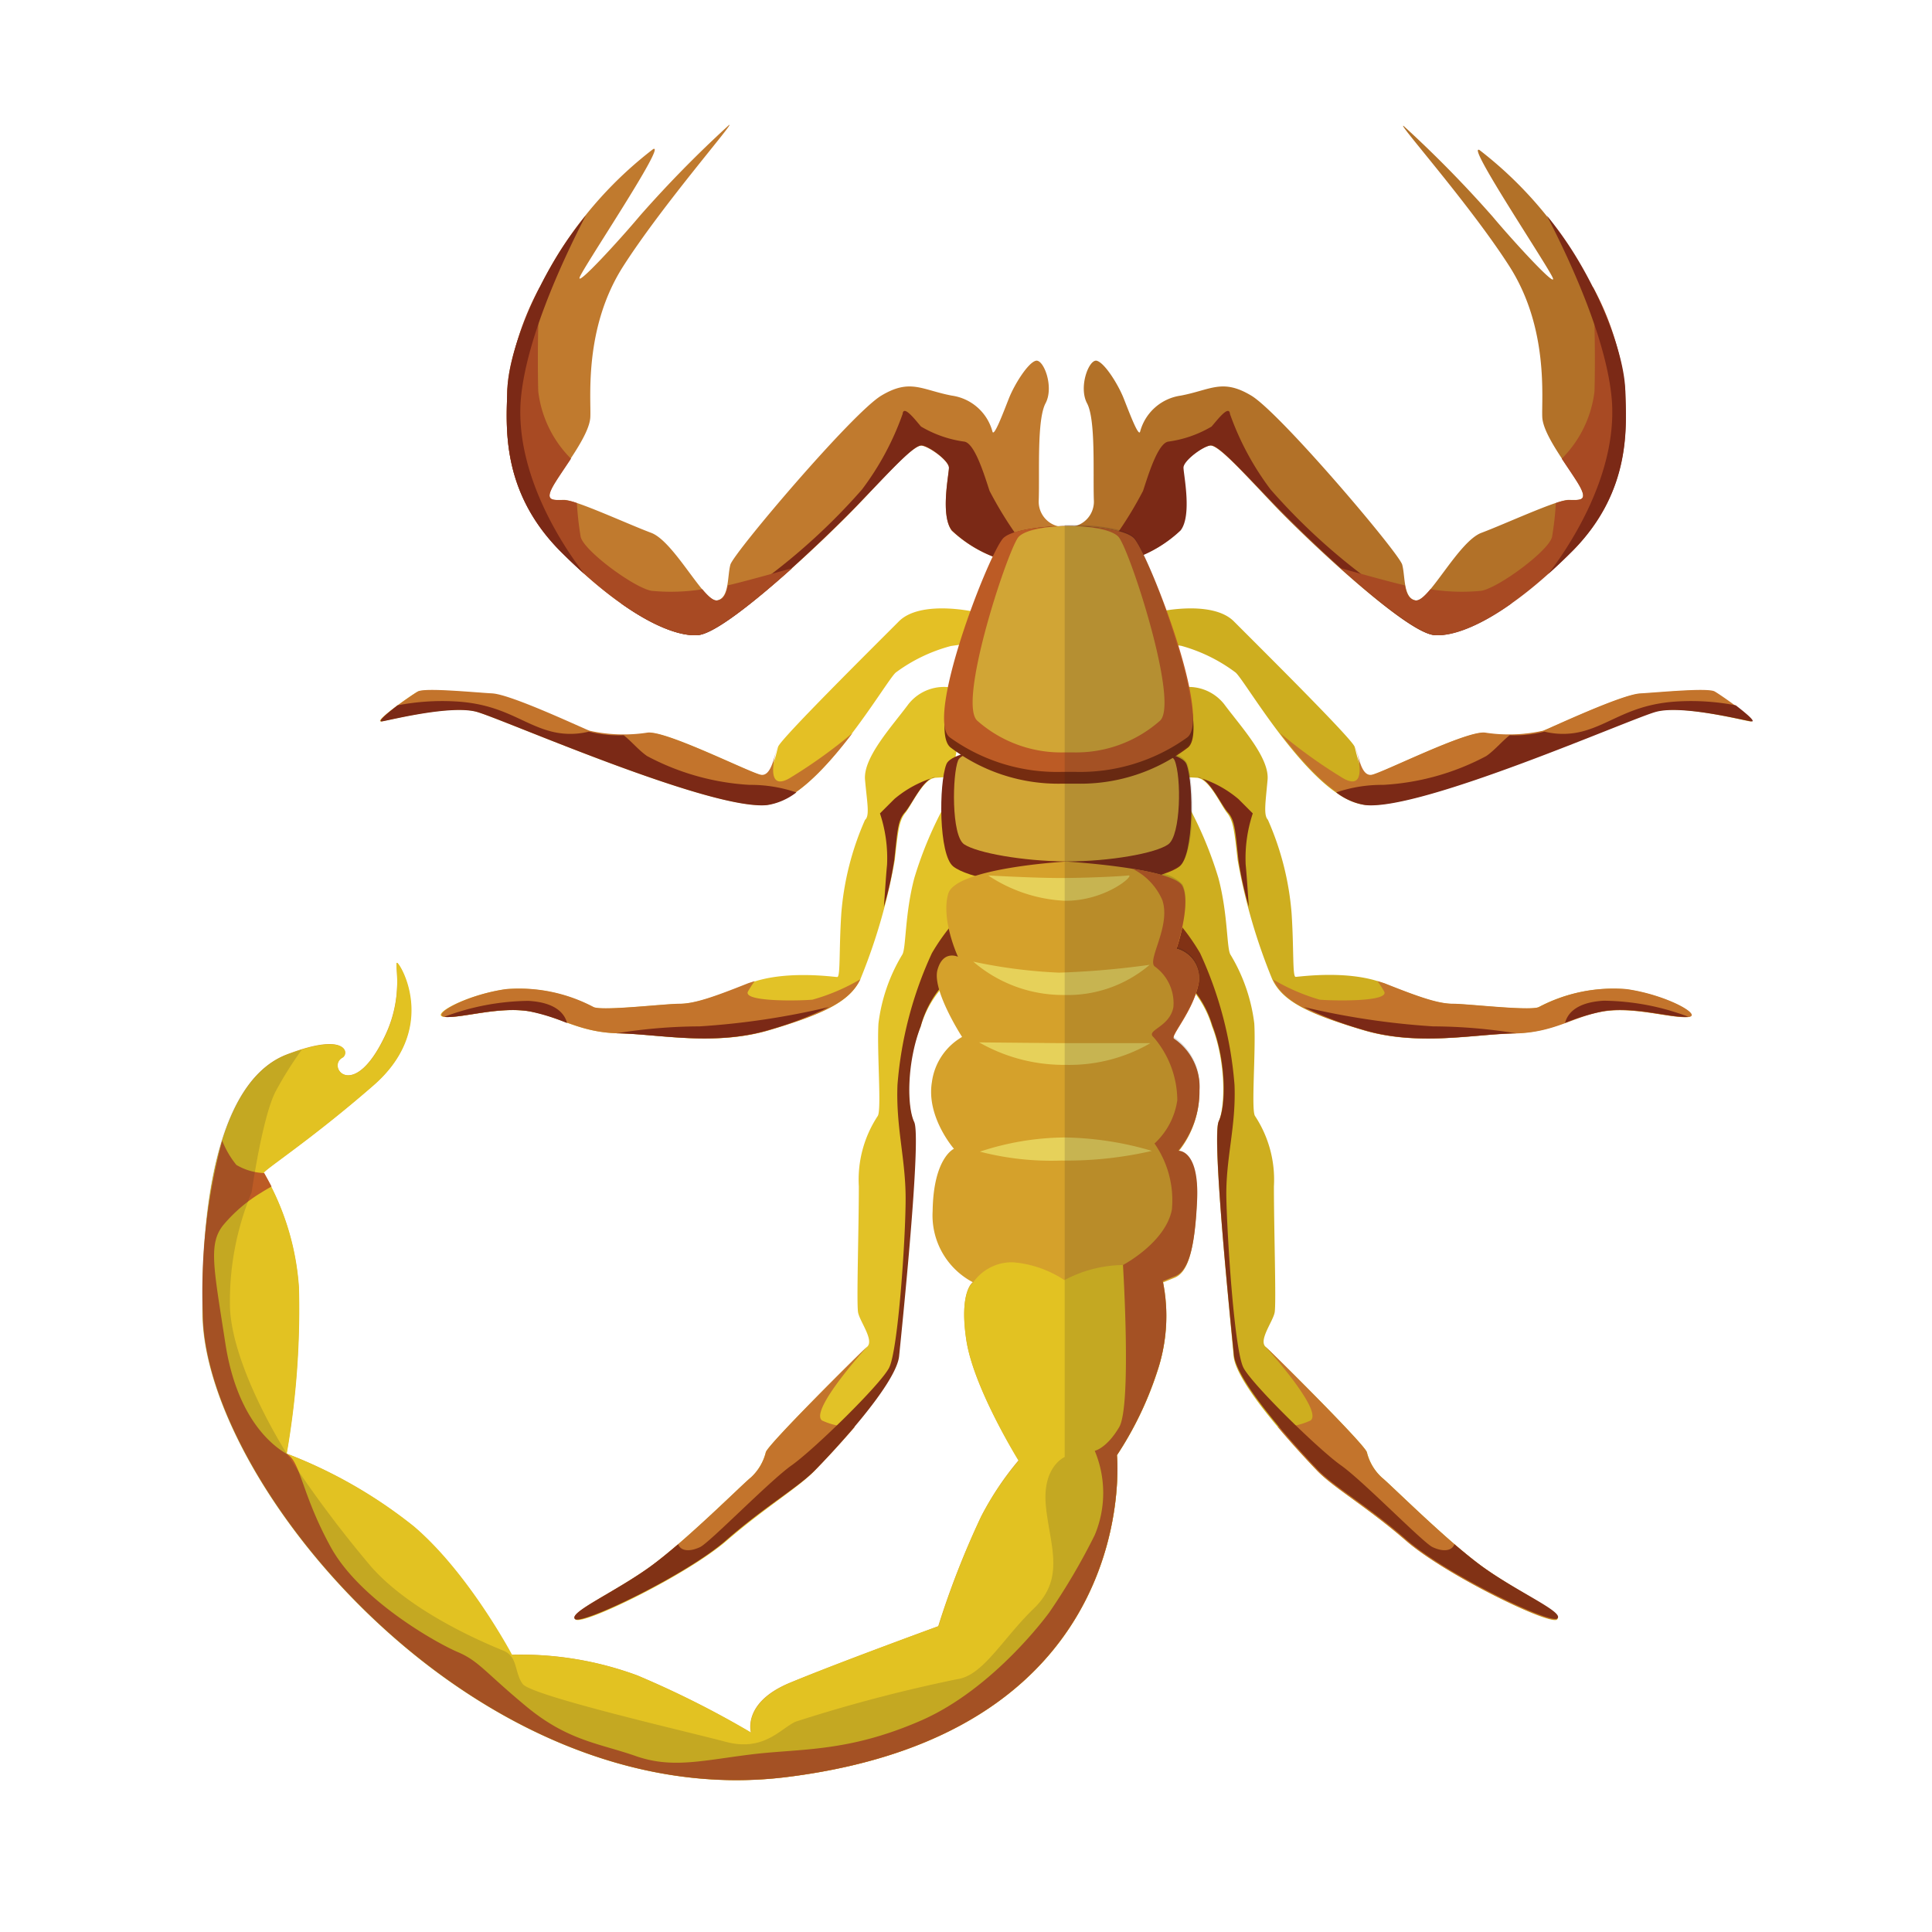 <svg id="bugs&#x6606;&#x866B;" xmlns="http://www.w3.org/2000/svg" viewbox="0 0 128 128" width="128" height="128"><defs><style>.cls-1{fill:#b27128;stroke:none;}.cls-2{fill:#7b2916;stroke:none;}.cls-3{fill:#a84a23;stroke:none;}.cls-4{fill:#ceae1f;stroke:none;}.cls-5{fill:#c3742c;stroke:none;}.cls-6{fill:#813215;stroke:none;}.cls-7{fill:#c07a2e;stroke:none;}.cls-8{fill:#e4c025;stroke:none;}.cls-9{fill:#e2c227;stroke:none;}.cls-10{fill:#d1a535;stroke:none;}.cls-11{fill:#752c10;stroke:none;}.cls-12{fill:#bc5b25;stroke:none;}.cls-13{fill:#d5a12b;stroke:none;}.cls-14{fill:#e2c222;stroke:none;}.cls-15{fill:#e6d15a;stroke:none;}.cls-16{fill:#231f20;opacity:0.16;stroke:none;}</style></defs><title>bugs&#x6606;&#x866B;</title><path class="cls-1" d="M70.68,34.91a1.68,1.68,0,0,0,1.79-1.79c-.06-1.86.13-5.31-.45-6.4s.13-2.94.64-2.82,1.41,1.54,1.79,2.5,1,2.62,1.09,2.18a3.26,3.26,0,0,1,2.69-2.37c2-.38,2.75-1.15,4.67,0s9.79,10.43,10,11.2.06,2.24.9,2.37,2.82-3.91,4.35-4.48,5-2.18,5.76-2.18,1.34.13.7-1-2.37-3.26-2.43-4.48.45-5.89-2.18-10S92.45,8,93,8.35a77.15,77.15,0,0,1,5.89,6c1.34,1.6,4.16,4.67,4,4.1s-5.83-9-4.87-8.51a26.12,26.12,0,0,1,6.21,6.85c1.92,3.14,3.33,6.79,3.39,9.09s.45,6.59-3.46,10.56-7.3,5.76-9.15,5.63-8.45-6.34-10.63-8.64-3.71-4-4.23-3.91-1.79,1-1.79,1.47.58,3.14-.19,4.16A8.51,8.51,0,0,1,75.16,37Z"/><path class="cls-2" d="M95.71,40.93c-2-.06-4.1-2.11-5-2.5a41.07,41.07,0,0,1-6.53-6,18.61,18.61,0,0,1-2.69-5c-.06-.64-.83.38-1.22.83a7.65,7.65,0,0,1-2.88,1c-.7.13-1.34,2.3-1.66,3.26a25.2,25.2,0,0,1-2.32,3.66l1.74.82a8.51,8.51,0,0,0,3.07-1.86c.77-1,.19-3.71.19-4.16s1.28-1.41,1.79-1.47,2,1.6,4.23,3.91S93.22,42,95.07,42.08c1.17.08,3-.61,5.11-2.13A10.47,10.47,0,0,1,95.71,40.93Z"/><path class="cls-3" d="M95.07,42.08c1.86.13,5.25-1.66,9.15-5.63s3.52-8.26,3.46-10.56A18.43,18.43,0,0,0,105.53,19c.16,2.53.15,5.45.11,6.92a7.56,7.56,0,0,1-2.17,4.47c.44.67.88,1.3,1.14,1.74.64,1.09.06,1-.7,1a3.42,3.42,0,0,0-.83.2,21,21,0,0,1-.25,2.23c-.19.9-3.46,3.33-4.67,3.58a13.2,13.2,0,0,1-3.39-.1c-.39.46-.72.77-1,.74-.43-.07-.6-.49-.69-1-.75-.16-3.27-.86-4.27-1.14C91.31,39.88,94,42,95.07,42.08Z"/><path class="cls-4" d="M76.82,40.52s3.51-.78,4.93.65,7.85,7.79,8,8.31.39,2,1.1,1.88,6.36-3,7.53-2.79a10.37,10.37,0,0,0,3.83-.13c.65-.26,5.19-2.4,6.43-2.47s4.48-.39,4.93-.13,3.05,2.08,2.34,1.95-4.54-1.1-6.23-.65-15.5,6.56-19.26,6.18c-3.49-.35-8-8.39-8.58-8.78a10.75,10.75,0,0,0-3.57-1.75L77,42.6Z"/><path class="cls-4" d="M78.11,45.58a3,3,0,0,1,3,1.08c1.08,1.46,3,3.52,2.87,5S83.7,54,84,54.31a19,19,0,0,1,1.57,6.18c.16,2.39.05,4.23.27,4.23s3.52-.49,5.85.43,3.58,1.36,4.55,1.36,5.1.49,5.69.22a10.56,10.56,0,0,1,5.8-1.19c2.71.38,5.2,1.79,4,1.84s-3.52-.7-5.53-.38-3.25,1.41-5.91,1.46-6.34.87-10-.22-5.31-1.9-6-3.36A38.51,38.51,0,0,1,82,57c-.22-1.9-.27-2.6-.7-3.14s-1.19-2.28-2-2.33-1.08-.05-1.08-.05a12.28,12.28,0,0,1-.49-4A18.61,18.61,0,0,1,78.11,45.58Z"/><path class="cls-4" d="M78.55,53.06a25.47,25.47,0,0,1,2.17,5.1c.65,2.44.54,4.72.81,5.1a11.5,11.5,0,0,1,1.57,4.55c.11,1.9-.22,5.75.05,6.13A7.66,7.66,0,0,1,84.4,78.6c0,2.87.16,7.75.05,8.35s-1.08,1.84-.6,2.28,6.61,6.5,6.72,7a3.36,3.36,0,0,0,1,1.68c.49.38,4.34,4.23,6.67,5.91s5.31,3,4.93,3.47-7.37-2.93-10-5.2-4.82-3.52-5.91-4.66-5.37-5.69-5.53-7.59-1.46-14.47-1-15.5.49-4-.43-6.34a6.85,6.85,0,0,0-1.84-3s-2.82-1.14-2.17-5.2A20.18,20.18,0,0,1,78.55,53.06Z"/><path class="cls-2" d="M107.68,25.89c-.06-2.3-1.47-6-3.39-9.09a23.8,23.8,0,0,0-1.81-2.52c1.66,3.2,4,8.36,4.31,12.25.38,5.14-3.12,10.09-4.22,11.5.54-.48,1.09-1,1.66-1.57C108.13,32.48,107.75,28.19,107.68,25.89Z"/><path class="cls-5" d="M89,51.57a33.75,33.75,0,0,1-4.19-3c1.68,2.21,3.8,4.53,5.64,4.72,3.76.38,17.58-5.73,19.26-6.18s5.52.52,6.23.65-1.88-1.69-2.34-1.95-3.7.06-4.93.13-5.78,2.21-6.43,2.47a10.37,10.37,0,0,1-3.83.13c-1.17-.19-6.82,2.66-7.53,2.79S90,50,89.8,49.48C89.8,49.48,90.8,52.58,89,51.57Z"/><path class="cls-2" d="M116,47.79c.41.08-.29-.51-1-1.06a15.62,15.62,0,0,0-3.81-.26c-3.18.17-4.43,1.5-6.4,2a5.12,5.12,0,0,1-2.47,0,7.84,7.84,0,0,1-2.3.24c-.53.42-1,1-1.55,1.38A16.41,16.41,0,0,1,91.63,52a9.35,9.35,0,0,0-3.1.5,4.23,4.23,0,0,0,1.93.84c3.76.38,17.58-5.73,19.26-6.18S115.25,47.66,116,47.79Z"/><path class="cls-2" d="M82.53,57.29a9.37,9.37,0,0,1,.47-3.4l-.95-.95a7.35,7.35,0,0,0-2.7-1.45c.76.05,1.52,1.79,2,2.33s.49,1.25.7,3.14a23.21,23.21,0,0,0,.69,3.12C82.67,59.19,82.61,58.09,82.53,57.29Z"/><path class="cls-5" d="M107.76,65.53a10.56,10.56,0,0,0-5.8,1.19c-.6.27-4.72-.22-5.69-.22s-2.22-.43-4.55-1.36L91.26,65a7.82,7.82,0,0,1,.44.68c.4.71-3.4.63-4.27.55a13.34,13.34,0,0,1-3.09-1.34c.7,1.46,2.39,2.28,6,3.36s7.32.27,10,.22,3.9-1.14,5.91-1.46,4.34.43,5.53.38S110.47,65.91,107.76,65.53Z"/><path class="cls-2" d="M111.85,67.36a16.29,16.29,0,0,0-5.59-1.06c-2,.11-2.45,1-2.57,1.47a13.63,13.63,0,0,1,2.56-.78c2-.33,4.34.43,5.53.38Z"/><path class="cls-2" d="M90.36,68.24c3.63,1.08,7.32.27,10,.22h.09A35.12,35.12,0,0,0,94.95,68a51,51,0,0,1-8.56-1.28A23.35,23.35,0,0,0,90.36,68.24Z"/><path class="cls-5" d="M98.22,103.8c-2.33-1.68-6.18-5.53-6.67-5.91a3.36,3.36,0,0,1-1-1.68c-.11-.49-6.23-6.56-6.72-7,0,0,3.86,4.24,3,4.9a4.56,4.56,0,0,1-2.18.42c1.06,1.26,2.11,2.38,2.58,2.87,1.08,1.14,3.31,2.39,5.91,4.66s9.59,5.64,10,5.2S100.55,105.48,98.22,103.8Z"/><path class="cls-6" d="M98.22,103.8c-.55-.4-1.19-.92-1.86-1.49-.19.49-.81.49-1.45.19s-4.61-4.39-6.07-5.42S83,91.77,82.39,90.63s-1.08-8.56-1.14-11.22.65-4.72.54-7.53a25.52,25.52,0,0,0-2.28-8.73,14.12,14.12,0,0,0-3.14-3.71c0,.1,0,.19-.06.29-.65,4.07,2.17,5.2,2.17,5.2a6.85,6.85,0,0,1,1.84,3c.92,2.39.92,5.31.43,6.34s.81,13.61,1,15.5,4.44,6.45,5.53,7.59,3.31,2.39,5.91,4.66,9.59,5.64,10,5.2S100.55,105.48,98.22,103.8Z"/><path class="cls-7" d="M70.61,34.91a1.68,1.68,0,0,1-1.79-1.79c.06-1.86-.13-5.31.45-6.4s-.13-2.94-.64-2.82-1.41,1.54-1.79,2.5-1,2.62-1.09,2.18a3.26,3.26,0,0,0-2.69-2.37c-2-.38-2.75-1.15-4.67,0s-9.79,10.43-10,11.2-.06,2.24-.9,2.37-2.82-3.91-4.35-4.48-5-2.18-5.76-2.18-1.34.13-.7-1,2.37-3.26,2.43-4.48-.45-5.89,2.18-10,7.55-9.73,7-9.35a77.15,77.15,0,0,0-5.89,6c-1.34,1.6-4.16,4.67-4,4.1s5.83-9,4.87-8.51A26.12,26.12,0,0,0,37,16.8c-1.92,3.14-3.33,6.79-3.39,9.09s-.45,6.59,3.46,10.56,7.3,5.76,9.15,5.63,8.45-6.34,10.63-8.64,3.71-4,4.23-3.91,1.79,1,1.79,1.47-.58,3.14.19,4.16A8.51,8.51,0,0,0,66.13,37Z"/><path class="cls-2" d="M45.58,40.93c2-.06,4.1-2.11,5-2.5a41.07,41.07,0,0,0,6.53-6,18.61,18.61,0,0,0,2.69-5c.06-.64.83.38,1.22.83a7.65,7.65,0,0,0,2.88,1c.7.13,1.34,2.3,1.66,3.26a25.2,25.2,0,0,0,2.32,3.66L66.13,37a8.51,8.51,0,0,1-3.07-1.86c-.77-1-.19-3.71-.19-4.16s-1.28-1.41-1.79-1.47-2,1.6-4.23,3.91S48.08,42,46.22,42.08c-1.17.08-3-.61-5.11-2.13A10.47,10.47,0,0,0,45.58,40.93Z"/><path class="cls-3" d="M46.22,42.08c-1.86.13-5.25-1.66-9.15-5.63s-3.52-8.26-3.46-10.56A18.43,18.43,0,0,1,35.77,19c-.16,2.53-.15,5.45-.11,6.92a7.56,7.56,0,0,0,2.17,4.47c-.44.67-.88,1.3-1.14,1.74-.64,1.09-.06,1,.7,1a3.42,3.42,0,0,1,.83.2,21,21,0,0,0,.25,2.23c.19.9,3.46,3.33,4.67,3.58a13.2,13.2,0,0,0,3.39-.1c.39.46.72.77,1,.74.43-.07.6-.49.69-1,.75-.16,3.27-.86,4.27-1.14C50,39.88,47.3,42,46.22,42.08Z"/><path class="cls-8" d="M64.48,40.52s-3.51-.78-4.93.65-7.85,7.79-8,8.31-.39,2-1.1,1.88-6.36-3-7.53-2.79A10.37,10.37,0,0,1,39,48.44c-.65-.26-5.19-2.4-6.43-2.47s-4.48-.39-4.93-.13-3.05,2.08-2.34,1.95,4.54-1.1,6.23-.65,15.5,6.56,19.26,6.18c3.49-.35,8-8.39,8.58-8.78A10.75,10.75,0,0,1,63,42.8l1.3-.19Z"/><path class="cls-9" d="M63.18,45.58a3,3,0,0,0-3,1.08c-1.08,1.46-3,3.52-2.87,5s.33,2.39,0,2.66a19,19,0,0,0-1.57,6.18c-.16,2.39-.05,4.23-.27,4.23s-3.52-.49-5.85.43S46,66.51,45,66.51s-5.1.49-5.69.22a10.56,10.56,0,0,0-5.8-1.19c-2.71.38-5.2,1.79-4,1.84s3.52-.7,5.53-.38S38.3,68.4,41,68.46s6.34.87,10-.22,5.31-1.9,6-3.36A38.51,38.51,0,0,0,59.28,57c.22-1.9.27-2.6.7-3.14s1.19-2.28,2-2.33S63,51.44,63,51.44a12.28,12.28,0,0,0,.49-4A18.61,18.61,0,0,0,63.18,45.58Z"/><path class="cls-9" d="M62.75,53.06a25.47,25.47,0,0,0-2.17,5.1c-.65,2.44-.54,4.72-.81,5.1a11.5,11.5,0,0,0-1.57,4.55c-.11,1.9.22,5.75-.05,6.13A7.66,7.66,0,0,0,56.9,78.6c0,2.87-.16,7.75-.05,8.35s1.08,1.84.6,2.28-6.61,6.5-6.72,7a3.36,3.36,0,0,1-1,1.68c-.49.38-4.34,4.23-6.67,5.91s-5.31,3-4.93,3.47,7.37-2.93,10-5.2S52.94,98.54,54,97.4s5.37-5.69,5.53-7.59,1.46-14.47,1-15.5S60,70.36,61,68a6.85,6.85,0,0,1,1.84-3s2.82-1.14,2.17-5.2A20.18,20.18,0,0,0,62.75,53.06Z"/><path class="cls-2" d="M33.61,25.89c.06-2.3,1.47-6,3.39-9.09a23.8,23.8,0,0,1,1.81-2.52c-1.66,3.2-4,8.36-4.31,12.25-.38,5.14,3.12,10.09,4.22,11.5-.54-.48-1.09-1-1.66-1.57C33.16,32.48,33.55,28.19,33.61,25.89Z"/><path class="cls-5" d="M52.29,51.57a33.75,33.75,0,0,0,4.19-3c-1.68,2.21-3.8,4.53-5.64,4.72-3.76.38-17.58-5.73-19.26-6.18s-5.52.52-6.23.65,1.88-1.69,2.34-1.95,3.7.06,4.93.13,5.78,2.21,6.43,2.47a10.37,10.37,0,0,0,3.83.13c1.17-.19,6.82,2.66,7.53,2.79s.91-1.36,1.1-1.88C51.5,49.48,50.5,52.58,52.29,51.57Z"/><path class="cls-2" d="M25.34,47.79c-.41.08.29-.51,1-1.06a15.62,15.62,0,0,1,3.81-.26c3.18.17,4.43,1.5,6.4,2a5.12,5.12,0,0,0,2.47,0,7.84,7.84,0,0,0,2.3.24c.53.42,1,1,1.55,1.38A16.41,16.41,0,0,0,49.66,52a9.35,9.35,0,0,1,3.1.5,4.23,4.23,0,0,1-1.93.84c-3.76.38-17.58-5.73-19.26-6.18S26.05,47.66,25.34,47.79Z"/><path class="cls-2" d="M58.77,57.29a9.37,9.37,0,0,0-.47-3.4l.95-.95a7.35,7.35,0,0,1,2.7-1.45c-.76.05-1.52,1.79-2,2.33s-.49,1.25-.7,3.14a23.21,23.21,0,0,1-.69,3.12C58.63,59.19,58.69,58.09,58.77,57.29Z"/><path class="cls-5" d="M33.53,65.53a10.56,10.56,0,0,1,5.8,1.19c.6.27,4.72-.22,5.69-.22s2.22-.43,4.55-1.36L50,65a7.82,7.82,0,0,0-.44.68c-.4.71,3.4.63,4.27.55A13.34,13.34,0,0,0,57,64.88c-.7,1.46-2.39,2.28-6,3.36s-7.32.27-10,.22-3.9-1.14-5.91-1.46-4.34.43-5.53.38S30.82,65.91,33.53,65.53Z"/><path class="cls-2" d="M29.45,67.36A16.29,16.29,0,0,1,35,66.31c2,.11,2.45,1,2.57,1.47A13.63,13.63,0,0,0,35.05,67c-2-.33-4.34.43-5.53.38Z"/><path class="cls-2" d="M50.93,68.24c-3.63,1.08-7.32.27-10,.22h-.09A35.12,35.12,0,0,1,46.35,68a51,51,0,0,0,8.56-1.28A23.35,23.35,0,0,1,50.93,68.24Z"/><path class="cls-5" d="M43.07,103.8c2.33-1.68,6.18-5.53,6.67-5.91a3.36,3.36,0,0,0,1-1.68c.11-.49,6.23-6.56,6.72-7,0,0-3.86,4.24-3,4.9a4.56,4.56,0,0,0,2.18.42C55.54,95.8,54.49,96.92,54,97.4c-1.08,1.14-3.31,2.39-5.91,4.66s-9.59,5.64-10,5.2S40.74,105.48,43.07,103.8Z"/><path class="cls-6" d="M43.07,103.8c.55-.4,1.19-.92,1.86-1.49.19.49.81.49,1.45.19s4.61-4.39,6.07-5.42,5.85-5.31,6.45-6.45S60,82.06,60,79.41s-.65-4.72-.54-7.53a25.52,25.52,0,0,1,2.28-8.73,14.12,14.12,0,0,1,3.14-3.71c0,.1,0,.19.06.29.65,4.07-2.17,5.2-2.17,5.2A6.85,6.85,0,0,0,61,68c-.92,2.39-.92,5.31-.43,6.34s-.81,13.61-1,15.5S55.11,96.27,54,97.4s-3.31,2.39-5.91,4.66-9.59,5.64-10,5.2S40.74,105.48,43.07,103.8Z"/><path class="cls-2" d="M78.61,50.63c-.44-1.15-6.24-1.38-7.77-1.43h-.37c-1.53,0-7.33.28-7.77,1.43-.51,1.32-.51,6,.45,6.77s4.31,1.35,7.41,1.37h.18c3.1,0,6.48-.64,7.41-1.37S79.11,51.95,78.61,50.63Z"/><path class="cls-10" d="M77.82,50.37c-.4-.94-5.63-1.14-7-1.17h-.34c-1.38,0-6.61.23-7,1.17s-.46,5,.4,5.57,3.89,1.11,6.68,1.13h.16c2.79,0,5.84-.53,6.68-1.13S78.28,51.46,77.82,50.37Z"/><path class="cls-11" d="M75.17,35.75c-.9-1.2-7.85-1.2-8.75,0C65.36,37.17,61.26,48.29,63,49.54a11.79,11.79,0,0,0,7.36,2.38l.23,0h.51l.25,0a11.78,11.78,0,0,0,7.34-2.38C80.33,48.29,76.24,37.17,75.17,35.75Z"/><path class="cls-12" d="M75.17,35.71c-.9-1.14-7.85-1.14-8.75,0-1.07,1.36-5.16,12-3.47,13.16a12.16,12.16,0,0,0,7.36,2.27l.23,0h.51l.25,0a12.15,12.15,0,0,0,7.34-2.27C80.33,47.68,76.24,37.07,75.17,35.71Z"/><path class="cls-10" d="M74.16,35.64c-.69-1.05-6-1.05-6.73,0-.82,1.25-4,11-2.67,12.12a8.39,8.39,0,0,0,5.66,2.09l.18,0H71l.19,0a8.39,8.39,0,0,0,5.65-2.09C78.14,46.66,75,36.89,74.16,35.64Z"/><path class="cls-13" d="M70.65,57.08s7,.42,7.67,1.61-.38,4.17-.38,4.17a2,2,0,0,1,1.46,2.33c-.38,1.84-1.9,3.47-1.63,3.63a3.87,3.87,0,0,1,1.68,3.52,6.19,6.19,0,0,1-1.41,4s1.41-.11,1.25,3.31-.65,4.66-1.46,5l-.81.33a11.44,11.44,0,0,1-.38,6A22.8,22.8,0,0,1,74,96.41s1.84,18.38-21.89,21.32c-20.43,2.53-38.5-19.25-38.65-30.64C13.31,78.17,15,71.4,19,69.86s4.13-.05,3.67.21c-1.06.59.76,3,2.87-1.52,1.31-2.8.49-5.1.81-4.72s2.55,4.44-1.63,8.08-7.32,5.64-7.26,5.8a17.33,17.33,0,0,1,2.33,7.59,55.85,55.85,0,0,1-.81,11,31.4,31.4,0,0,1,8.4,4.82c3.63,3.09,6.5,8.51,6.5,8.51A22.21,22.21,0,0,1,42.22,111a62.77,62.77,0,0,1,7.53,3.79s-.6-2,2.6-3.31,9.81-3.74,9.81-3.74A57,57,0,0,1,65,100.48a19.72,19.72,0,0,1,2.49-3.74s-3-4.77-3.47-8,.43-3.79.43-3.79a5,5,0,0,1-2.66-4.72c.05-3.52,1.41-4.12,1.41-4.12S61.36,74,61.74,71.7a4.07,4.07,0,0,1,2-3s-2-3.09-1.63-4.44,1.36-.87,1.36-.87-1.14-2.44-.65-4.17S70.65,57.08,70.65,57.08Z"/><path class="cls-14" d="M74.4,83.81a8.46,8.46,0,0,0-3.88,1,7.27,7.27,0,0,0-3.4-1.18A3.13,3.13,0,0,0,64.45,85s-.92.6-.43,3.79,3.47,8,3.47,8A19.72,19.72,0,0,0,65,100.48a57,57,0,0,0-2.82,7.26s-6.61,2.39-9.81,3.74-2.6,3.31-2.6,3.31A62.76,62.76,0,0,0,42.22,111a22.21,22.21,0,0,0-8.29-1.36s-2.87-5.42-6.5-8.51A31.4,31.4,0,0,0,19,96.31a55.84,55.84,0,0,0,.81-11,17.33,17.33,0,0,0-2.33-7.59c-.05-.16,3.09-2.17,7.26-5.8s2-7.7,1.63-8.08.5,1.92-.81,4.72c-2.11,4.51-3.94,2.11-2.87,1.52.47-.26.35-1.73-3.67-.21s-5.72,8.31-5.6,17.23c.16,11.39,18.23,33.16,38.65,30.64C75.82,114.8,74,96.41,74,96.41a22.81,22.81,0,0,0,2.66-5.53,11.44,11.44,0,0,0,.38-6A3.2,3.2,0,0,0,74.4,83.81Z"/><path class="cls-15" d="M65.47,58a10,10,0,0,0,5.11,1.68c2.73,0,4.65-1.74,4.18-1.68s-2.73.17-4.53.17S65.47,58,65.47,58Z"/><path class="cls-15" d="M64.48,63.71a9.1,9.1,0,0,0,6,2.21,8.37,8.37,0,0,0,5.69-2,56.18,56.18,0,0,1-6,.52A33.79,33.79,0,0,1,64.48,63.71Z"/><path class="cls-15" d="M64.87,69.06a11.32,11.32,0,0,0,5.75,1.49,10.7,10.7,0,0,0,5.6-1.44s-3.67,0-6.09,0Z"/><path class="cls-15" d="M64.92,76.3a18.86,18.86,0,0,0,5.4.59,25.19,25.19,0,0,0,6-.64,21.42,21.42,0,0,0-5.8-.89A18.24,18.24,0,0,0,64.92,76.3Z"/><path class="cls-12" d="M77.78,68.82c-.27-.16,1.25-1.79,1.63-3.63a2,2,0,0,0-1.46-2.33s1-3,.38-4.17c-.28-.51-1.75-.88-3.32-1.14a4.14,4.14,0,0,1,2,2.09c.57,1.72-1,3.91-.52,4.38a3,3,0,0,1,1.25,2.71c-.26,1.36-1.88,1.51-1.3,2A6.46,6.46,0,0,1,78,72.89a4.84,4.84,0,0,1-1.51,2.87,6.57,6.57,0,0,1,1.15,4.38c-.42,2.19-3.24,3.67-3.24,3.67s.58,9.33-.25,10.74-1.62,1.57-1.62,1.57a7.22,7.22,0,0,1,0,5.58,42.22,42.22,0,0,1-3,5.11S65.9,111.87,61,114s-8,1.83-11.27,2.24-5.22.94-7.62.1-4.49-1-7.25-3.29-3.13-3-4.54-3.6-6.47-3.44-8.4-6.94-2-5.66-2.9-6.17S15.71,94.07,14.93,89s-1.15-6.63-.1-7.88A10.06,10.06,0,0,1,17.33,79c.17-.11.41-.25.66-.39-.27-.52-.46-.84-.48-.89a3.9,3.9,0,0,1-1.85-.54,6.11,6.11,0,0,1-.94-1.61,38.43,38.43,0,0,0-1.28,11.53c.16,11.39,18.23,33.16,38.65,30.64C75.82,114.8,74,96.41,74,96.41a22.81,22.81,0,0,0,2.66-5.53,11.44,11.44,0,0,0,.38-6l.81-.33c.81-.33,1.3-1.57,1.46-5s-1.25-3.31-1.25-3.31a6.19,6.19,0,0,0,1.41-4A3.87,3.87,0,0,0,77.78,68.82Z"/><path class="cls-16" d="M74,96.41a22.81,22.81,0,0,0,2.66-5.53,11.44,11.44,0,0,0,.38-6l.81-.33c.81-.33,1.3-1.57,1.46-5s-1.25-3.31-1.25-3.31a6.19,6.19,0,0,0,1.41-4,3.87,3.87,0,0,0-1.68-3.52c-.27-.16,1.25-1.79,1.63-3.63a2,2,0,0,0-1.46-2.33s1-3,.38-4.17a2.46,2.46,0,0,0-1.4-.73,4.15,4.15,0,0,0,1.24-.55c1-.75,1-5.45.45-6.77a1.24,1.24,0,0,0-.75-.55c.27-.18.53-.35.78-.54,1.69-1.25-2.4-12.37-3.47-13.79-.47-.63-2.6-.92-4.65-.89V96.53s-1.49.63-1.25,3.21,1.33,4.77-.78,6.81-3.37,4.46-5.09,4.7a100.78,100.78,0,0,0-10.72,2.82c-1,.47-2.11,2-4.62,1.33s-12.91-3.05-13.46-3.84-.31-1.8-1.25-2.19-6-2.43-8.77-5.56A76.65,76.65,0,0,1,19,96.31s-3.52-5.49-3.76-9.56A18.73,18.73,0,0,1,16.67,79s.7-4.93,1.57-6.65A24,24,0,0,1,20,69.54c-.29.09-.6.19-1,.33-4.07,1.54-5.72,8.31-5.6,17.23.16,11.39,18.23,33.16,38.65,30.64C75.82,114.8,74,96.41,74,96.41Z"/></svg>